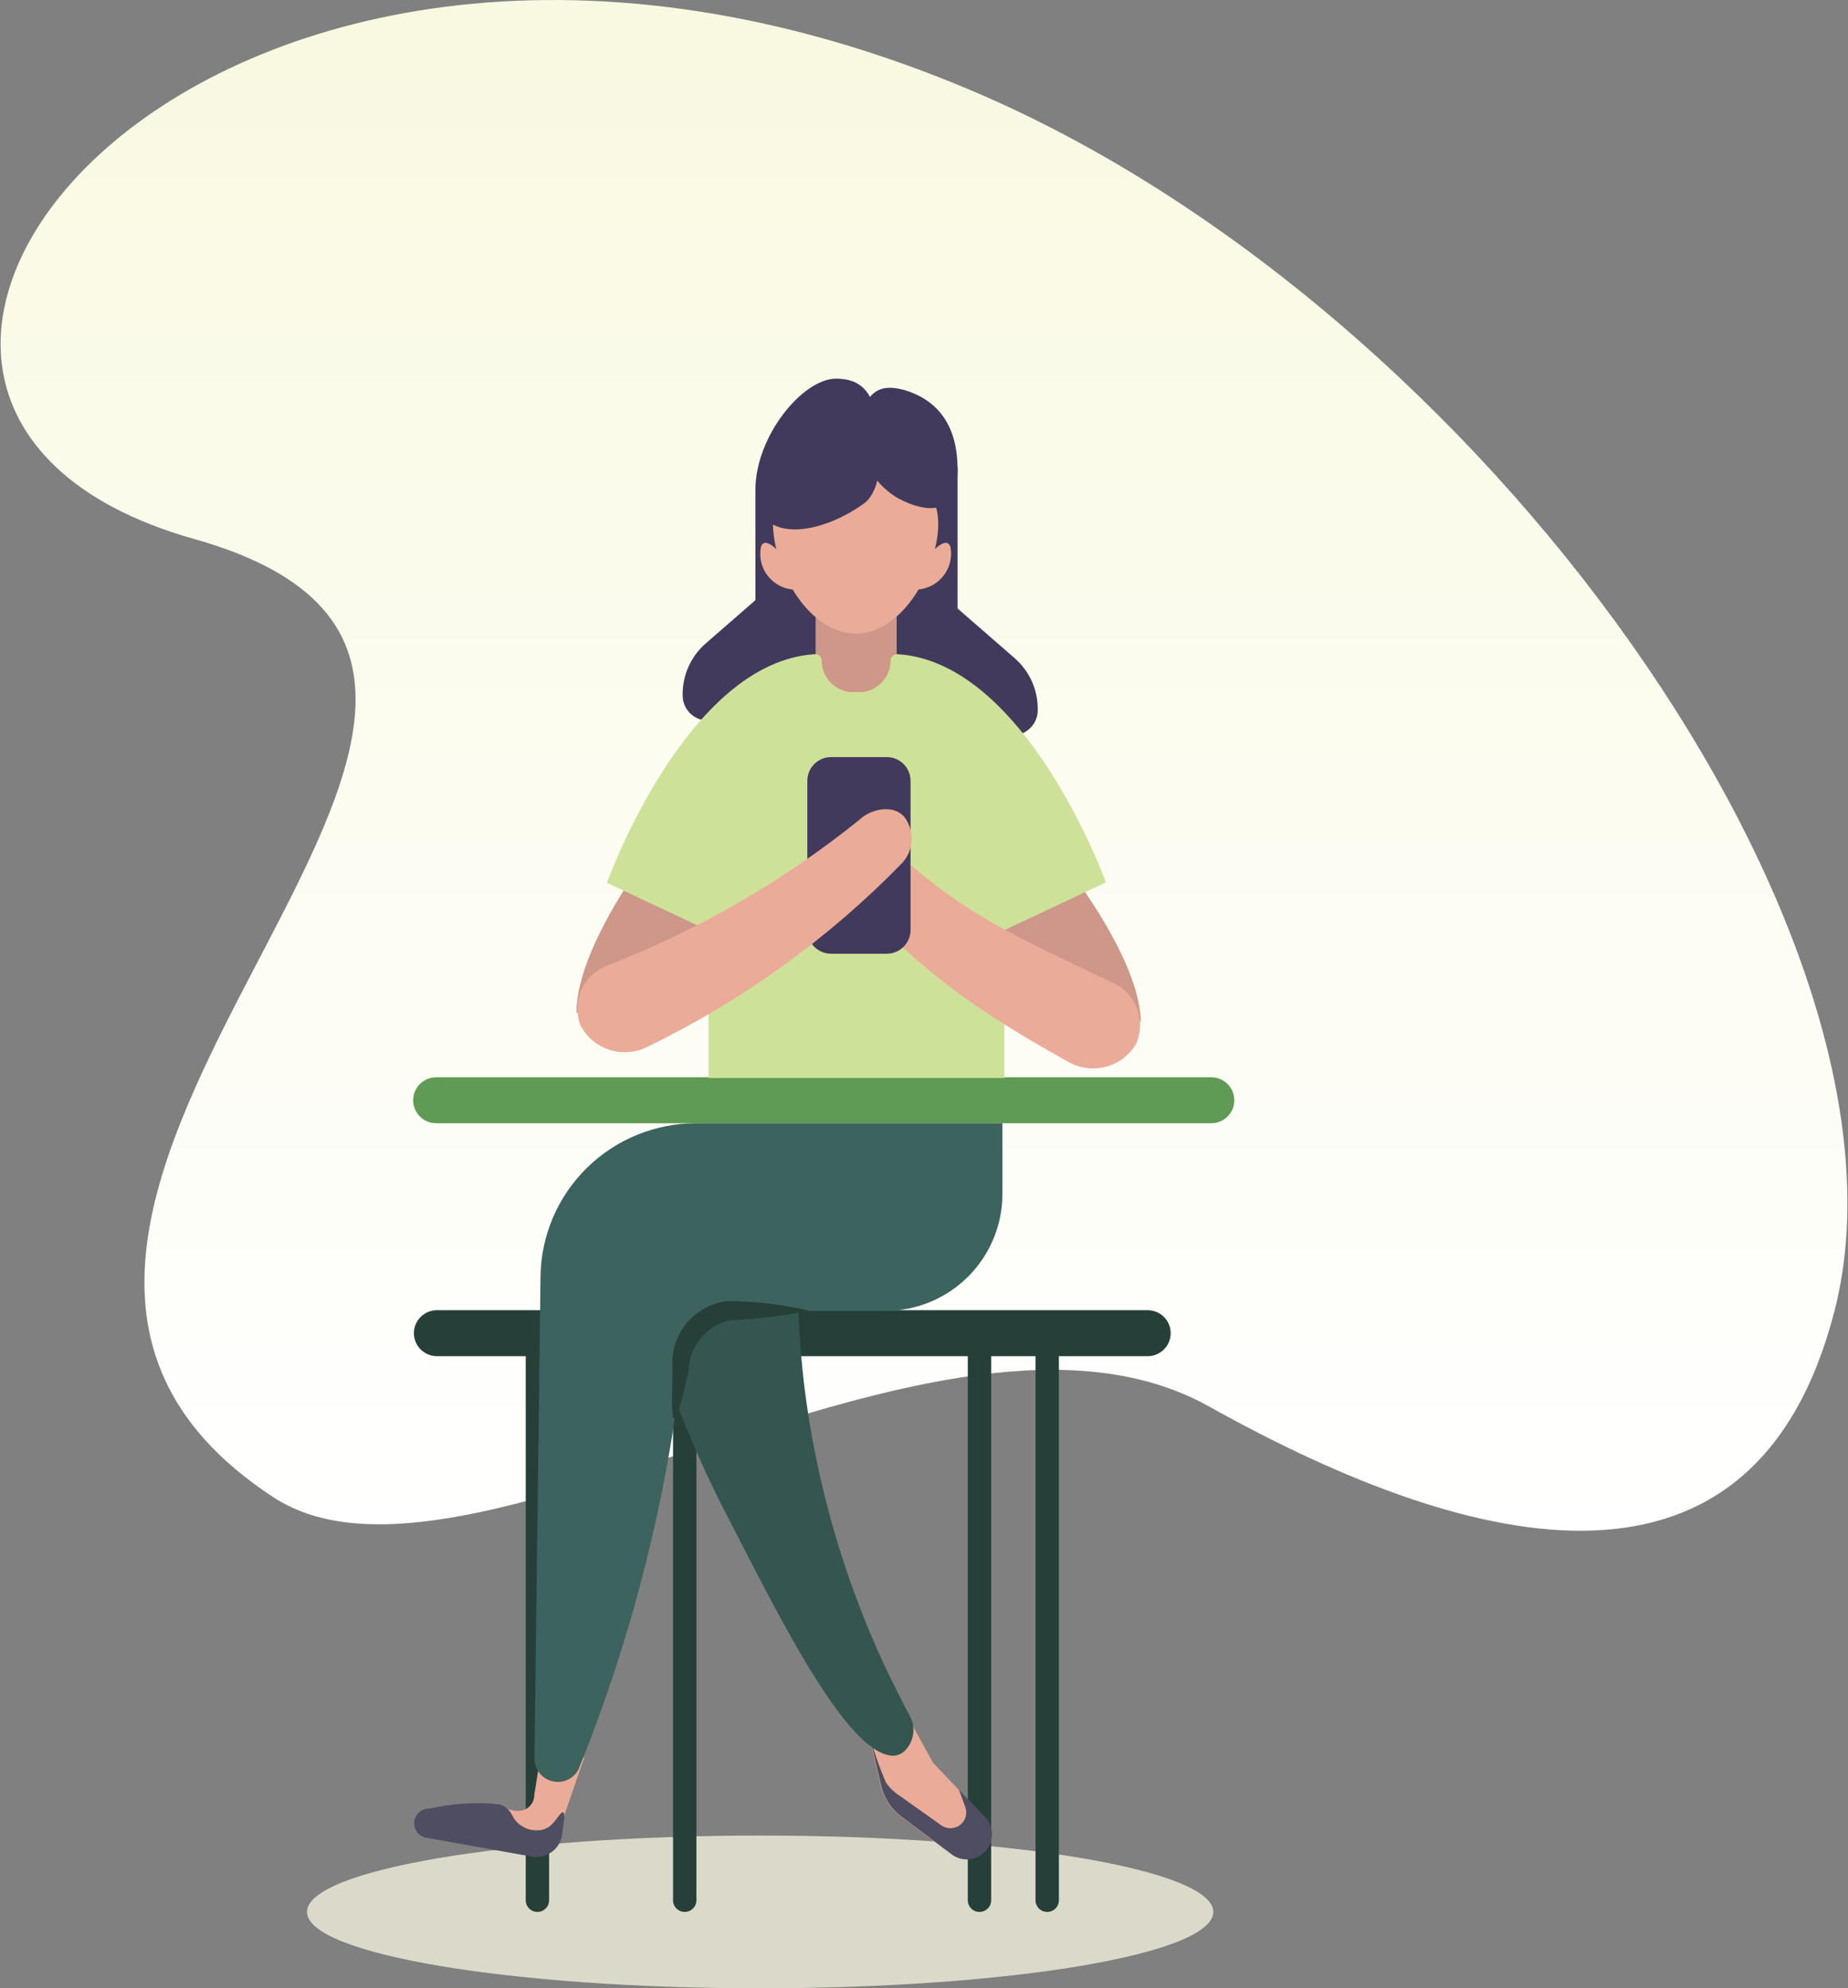 <svg width="132" height="142" viewBox="0 0 132 142" fill="none" xmlns="http://www.w3.org/2000/svg">
<rect x="0" y="0" width="132" height="142" fill="#808080" stroke="none"/>
<path d="M54.296 142C72.172 142 86.664 139.558 86.664 136.546C86.664 133.534 72.172 131.093 54.296 131.093C36.419 131.093 21.928 133.534 21.928 136.546C21.928 139.558 36.419 142 54.296 142Z" fill="#DBDACA"/>
<path d="M19.48 106.899C33.313 116.039 67.132 89.719 86.361 100.448C105.589 111.178 125.37 115.614 131.033 93.636C137.847 67.175 105.984 21.946 69.357 6.45C14.937 -16.566 -21.09 28.663 13.88 38.496C49.45 48.533 -11.642 86.447 19.48 106.899Z" fill="url(#paint0_linear_505_8116)"/>
<path d="M56.472 34.845H53.958V46.11H56.472V34.845Z" fill="#413A5C"/>
<path d="M68.399 33.34H65.885V46.1H68.399V33.34Z" fill="#413A5C"/>
<path d="M59.177 46.426L51.497 51.206C51.219 51.372 50.901 51.461 50.576 51.463C50.251 51.465 49.932 51.379 49.652 51.215C49.372 51.052 49.141 50.816 48.984 50.532C48.828 50.249 48.75 49.929 48.761 49.605C48.755 48.917 48.899 48.235 49.182 47.606C49.464 46.978 49.879 46.417 50.398 45.963L59.177 38.319V46.426Z" fill="#413A5C"/>
<path d="M63.708 47.479L71.388 52.259C71.666 52.426 71.985 52.514 72.309 52.516C72.634 52.518 72.953 52.432 73.233 52.269C73.513 52.105 73.744 51.869 73.901 51.586C74.057 51.302 74.135 50.982 74.124 50.659C74.13 49.97 73.986 49.288 73.704 48.66C73.421 48.031 73.006 47.471 72.487 47.016L63.708 39.373V47.479Z" fill="#413A5C"/>
<path d="M64.047 42.531H58.258V53.996H64.047V42.531Z" fill="#CE9789"/>
<path d="M81.921 93.571H31.213C30.776 93.571 30.357 93.744 30.048 94.052C29.739 94.36 29.565 94.778 29.565 95.213C29.565 95.649 29.739 96.067 30.048 96.374C30.357 96.683 30.776 96.856 31.213 96.856H37.552V135.715C37.552 135.935 37.64 136.147 37.796 136.303C37.953 136.459 38.165 136.546 38.386 136.546C38.608 136.546 38.82 136.459 38.977 136.303C39.133 136.147 39.221 135.935 39.221 135.715V96.856H48.074V135.715C48.074 135.935 48.161 136.147 48.318 136.303C48.475 136.459 48.687 136.546 48.908 136.546C49.13 136.546 49.342 136.459 49.498 136.303C49.655 136.147 49.743 135.935 49.743 135.715V96.856H69.128V135.715C69.128 135.935 69.216 136.147 69.372 136.303C69.529 136.459 69.741 136.546 69.962 136.546C70.184 136.546 70.396 136.459 70.552 136.303C70.709 136.147 70.797 135.935 70.797 135.715V96.856H73.966V135.715C73.966 135.935 74.054 136.147 74.21 136.303C74.367 136.459 74.579 136.546 74.8 136.546C75.022 136.546 75.234 136.459 75.391 136.303C75.547 136.147 75.635 135.935 75.635 135.715V96.856H81.973C82.41 96.856 82.83 96.683 83.139 96.374C83.448 96.067 83.621 95.649 83.621 95.213C83.621 94.778 83.448 94.36 83.139 94.052C82.83 93.744 82.41 93.571 81.973 93.571H81.921Z" fill="#273F39"/>
<path d="M86.516 76.936H31.161C30.25 76.936 29.513 77.672 29.513 78.579C29.513 79.486 30.25 80.221 31.161 80.221H86.516C87.426 80.221 88.164 79.486 88.164 78.579C88.164 77.672 87.426 76.936 86.516 76.936Z" fill="#5F9B54"/>
<path d="M38.609 125.387L38.166 128.166C38.17 128.328 38.139 128.49 38.075 128.639C38.011 128.789 37.916 128.923 37.796 129.032C37.676 129.142 37.533 129.225 37.379 129.275C37.224 129.326 37.06 129.342 36.898 129.324H36.792L34.87 128.945C33.41 128.715 31.916 128.89 30.549 129.451C30.363 129.526 30.206 129.66 30.103 129.831C29.999 130.003 29.954 130.203 29.974 130.402C29.995 130.601 30.079 130.788 30.215 130.936C30.351 131.083 30.531 131.182 30.729 131.219L38.007 132.462C39.138 132.662 39.772 131.904 39.919 130.767L41.736 125.503L38.609 125.387Z" fill="#EAAC98"/>
<path d="M36.602 129.682C36.514 129.489 36.387 129.316 36.229 129.175C36.071 129.033 35.885 128.926 35.682 128.861C34.018 128.69 32.337 128.793 30.707 129.166C30.568 129.158 30.429 129.177 30.298 129.222C30.166 129.268 30.045 129.338 29.941 129.43C29.837 129.522 29.752 129.633 29.692 129.758C29.631 129.883 29.595 130.018 29.587 130.156C29.578 130.294 29.598 130.433 29.643 130.564C29.689 130.695 29.759 130.815 29.852 130.919C29.944 131.023 30.056 131.107 30.181 131.168C30.305 131.228 30.441 131.264 30.58 131.272L38.07 132.609C38.335 132.642 38.603 132.618 38.858 132.54C39.113 132.461 39.349 132.329 39.548 132.153C39.748 131.977 39.908 131.76 40.018 131.517C40.127 131.275 40.183 131.012 40.183 130.746C40.257 130.146 40.468 129.145 40.066 129.514C39.665 129.882 39.337 130.935 37.953 130.683C37.666 130.63 37.395 130.512 37.161 130.339C36.927 130.165 36.735 129.941 36.602 129.682Z" fill="#4E4D61"/>
<path d="M61.986 123.608L62.927 127.598C63.137 128.437 63.629 129.18 64.321 129.703L67.86 132.367C68.21 132.635 68.648 132.765 69.088 132.732C69.529 132.699 69.942 132.505 70.248 132.188C70.571 131.853 70.752 131.406 70.752 130.94C70.752 130.475 70.571 130.028 70.248 129.693L66.634 125.882L64.332 121.67L61.986 123.608Z" fill="#EAAC98"/>
<path d="M70.301 129.735L68.494 127.819L68.949 129.05C69.033 129.277 69.042 129.525 68.974 129.757C68.907 129.989 68.766 130.193 68.573 130.34C68.38 130.486 68.145 130.567 67.903 130.57C67.66 130.573 67.423 130.498 67.226 130.356L64.353 128.314C63.941 128.058 63.582 127.726 63.297 127.334C62.773 126.127 62.346 124.881 62.019 123.607L62.958 127.598C63.169 128.437 63.661 129.18 64.353 129.703L67.892 132.367C68.249 132.671 68.71 132.824 69.178 132.793C69.646 132.763 70.083 132.551 70.397 132.203C70.71 131.855 70.874 131.398 70.854 130.931C70.834 130.464 70.632 130.023 70.29 129.703L70.301 129.735Z" fill="#4E4D61"/>
<path d="M63.868 125.387C60.456 125.534 55.089 114.3 51.877 108.142C48.497 101.646 46.596 95.329 44.388 89.675L57.149 86.412C56.84 90.729 56.957 95.066 57.497 99.361C58.551 107.472 61.086 115.322 64.977 122.523C65.187 122.897 65.277 123.327 65.236 123.754C65.194 124.181 65.023 124.585 64.745 124.913C64.638 125.047 64.505 125.158 64.355 125.239C64.204 125.321 64.038 125.371 63.868 125.387Z" fill="#355650"/>
<path d="M52.416 93.624H63.234C65.452 93.621 67.578 92.741 69.147 91.178C70.715 89.615 71.598 87.496 71.6 85.285V80.221H49.744C46.816 80.215 44.005 81.361 41.92 83.409C39.835 85.457 38.645 88.243 38.609 91.16L38.176 125.576C38.173 125.796 38.215 126.015 38.297 126.219C38.38 126.423 38.502 126.609 38.657 126.766C38.812 126.923 38.998 127.047 39.201 127.132C39.405 127.217 39.624 127.261 39.845 127.261C40.179 127.262 40.505 127.161 40.781 126.973C41.056 126.785 41.268 126.518 41.387 126.208C45.176 116.818 47.664 106.957 48.782 96.898C48.878 96.002 49.302 95.173 49.972 94.569C50.642 93.966 51.513 93.629 52.416 93.624Z" fill="#3C635D"/>
<path d="M57.846 93.624C55.936 93.974 54.006 94.203 52.067 94.308C51.258 94.506 50.536 94.965 50.017 95.615C49.497 96.264 49.207 97.067 49.194 97.898C48.137 102.478 47.895 102.467 48.042 97.761C47.933 96.622 48.268 95.484 48.978 94.584C49.688 93.684 50.719 93.091 51.856 92.929C53.873 92.916 55.885 93.149 57.846 93.624Z" fill="#273F39"/>
<path d="M47.767 59.06C47.767 59.06 41.176 67.061 41.176 72.315H48.824L52.331 62.597L47.767 59.06Z" fill="#CE9789"/>
<path d="M74.6 59.86C74.6 59.86 81.361 67.714 81.488 72.957L73.84 73.136L69.54 63.513L74.6 59.86Z" fill="#CE9789"/>
<path d="M64.079 46.721C64.019 46.719 63.96 46.73 63.904 46.751C63.849 46.773 63.798 46.805 63.755 46.846C63.712 46.887 63.677 46.936 63.653 46.99C63.629 47.045 63.615 47.103 63.614 47.163C63.615 47.721 63.41 48.261 63.038 48.678C62.666 49.096 62.153 49.362 61.596 49.426H61.152H60.709C60.152 49.362 59.639 49.096 59.267 48.678C58.895 48.261 58.69 47.721 58.691 47.163C58.691 47.104 58.679 47.046 58.656 46.991C58.633 46.937 58.6 46.888 58.557 46.846C58.515 46.805 58.465 46.773 58.41 46.751C58.355 46.73 58.296 46.719 58.237 46.721C49.015 47.237 43.352 63.05 43.352 63.05L50.61 66.461V76.989H71.738V66.429L78.995 63.018C78.995 63.018 73.29 47.237 64.079 46.721Z" fill="#CDE298"/>
<path d="M60.571 60.228C61.458 59.333 63.043 59.86 63.74 60.607C69.022 65.482 72.73 66.924 79.396 70.156C79.808 70.326 80.181 70.578 80.493 70.895C80.805 71.213 81.048 71.59 81.21 72.004C81.372 72.418 81.448 72.861 81.434 73.305C81.42 73.749 81.316 74.186 81.128 74.589C80.653 75.376 79.89 75.948 78.999 76.186C78.108 76.424 77.16 76.308 76.353 75.862C69.709 72.167 65.494 69.23 60.507 63.545C60.123 63.074 59.919 62.482 59.93 61.875C59.942 61.268 60.169 60.684 60.571 60.228Z" fill="#EAAC98"/>
<path d="M61.152 33.287H61.078C54.138 33.287 54.92 37.74 55.733 40.183C56.546 42.626 58.543 45.194 61.089 45.247H61.142C63.688 45.247 65.684 42.604 66.498 40.183C67.311 37.761 68.093 33.329 61.152 33.287Z" fill="#EAAC98"/>
<path d="M62.694 30.055C63.064 32.161 63.022 35.014 61.691 35.972C58.395 38.34 53.958 38.825 53.958 34.982C53.958 31.139 57.349 27.044 59.705 27.044C61.385 27.044 62.304 27.865 62.694 30.055Z" fill="#413A5C"/>
<path d="M61.734 29.023C61.47 29.657 61.344 30.339 61.364 31.025C61.384 31.711 61.55 32.385 61.85 33.003C62.32 34.083 63.123 34.986 64.142 35.582C66.096 36.635 68.177 36.751 68.368 34.266C68.663 29.992 66.53 28.433 64.597 27.854C63.191 27.475 62.325 27.739 61.734 29.023Z" fill="#413A5C"/>
<path d="M55.638 39.404C55.638 39.404 54.581 38.214 54.349 39.088C54.281 39.445 54.29 39.813 54.376 40.167C54.462 40.52 54.623 40.851 54.848 41.137C55.074 41.424 55.358 41.658 55.681 41.826C56.005 41.994 56.361 42.091 56.726 42.11" fill="#EAAC98"/>
<path d="M66.593 39.404C66.593 39.404 67.65 38.214 67.893 39.088C67.957 39.446 67.945 39.813 67.857 40.166C67.769 40.519 67.607 40.849 67.381 41.134C67.155 41.42 66.871 41.655 66.548 41.823C66.225 41.991 65.869 42.089 65.505 42.11" fill="#EAAC98"/>
<path d="M63.339 54.069H59.367C58.428 54.069 57.666 54.828 57.666 55.764V66.419C57.666 67.355 58.428 68.114 59.367 68.114H63.339C64.278 68.114 65.04 67.355 65.04 66.419V55.764C65.04 54.828 64.278 54.069 63.339 54.069Z" fill="#413A5C"/>
<path d="M64.586 58.334C63.751 57.386 62.135 57.828 61.417 58.523C56.001 62.887 49.944 66.395 43.458 68.925C43.038 69.072 42.652 69.303 42.322 69.602C41.993 69.901 41.728 70.264 41.543 70.668C41.358 71.072 41.256 71.509 41.243 71.953C41.231 72.397 41.309 72.838 41.472 73.252C41.903 74.065 42.633 74.681 43.509 74.969C44.386 75.258 45.341 75.197 46.173 74.799C52.978 71.507 59.155 67.057 64.427 61.65C64.843 61.205 65.088 60.628 65.117 60.021C65.146 59.413 64.957 58.816 64.586 58.334Z" fill="#EAAC98"/>
<defs>
<linearGradient id="paint0_linear_505_8116" x1="65.997" y1="109.369" x2="65.997" y2="0.047" gradientUnits="userSpaceOnUse">
<stop stop-color="white"/>
<stop offset="1" stop-color="#F9F9E1"/>
</linearGradient>
</defs>
</svg>
